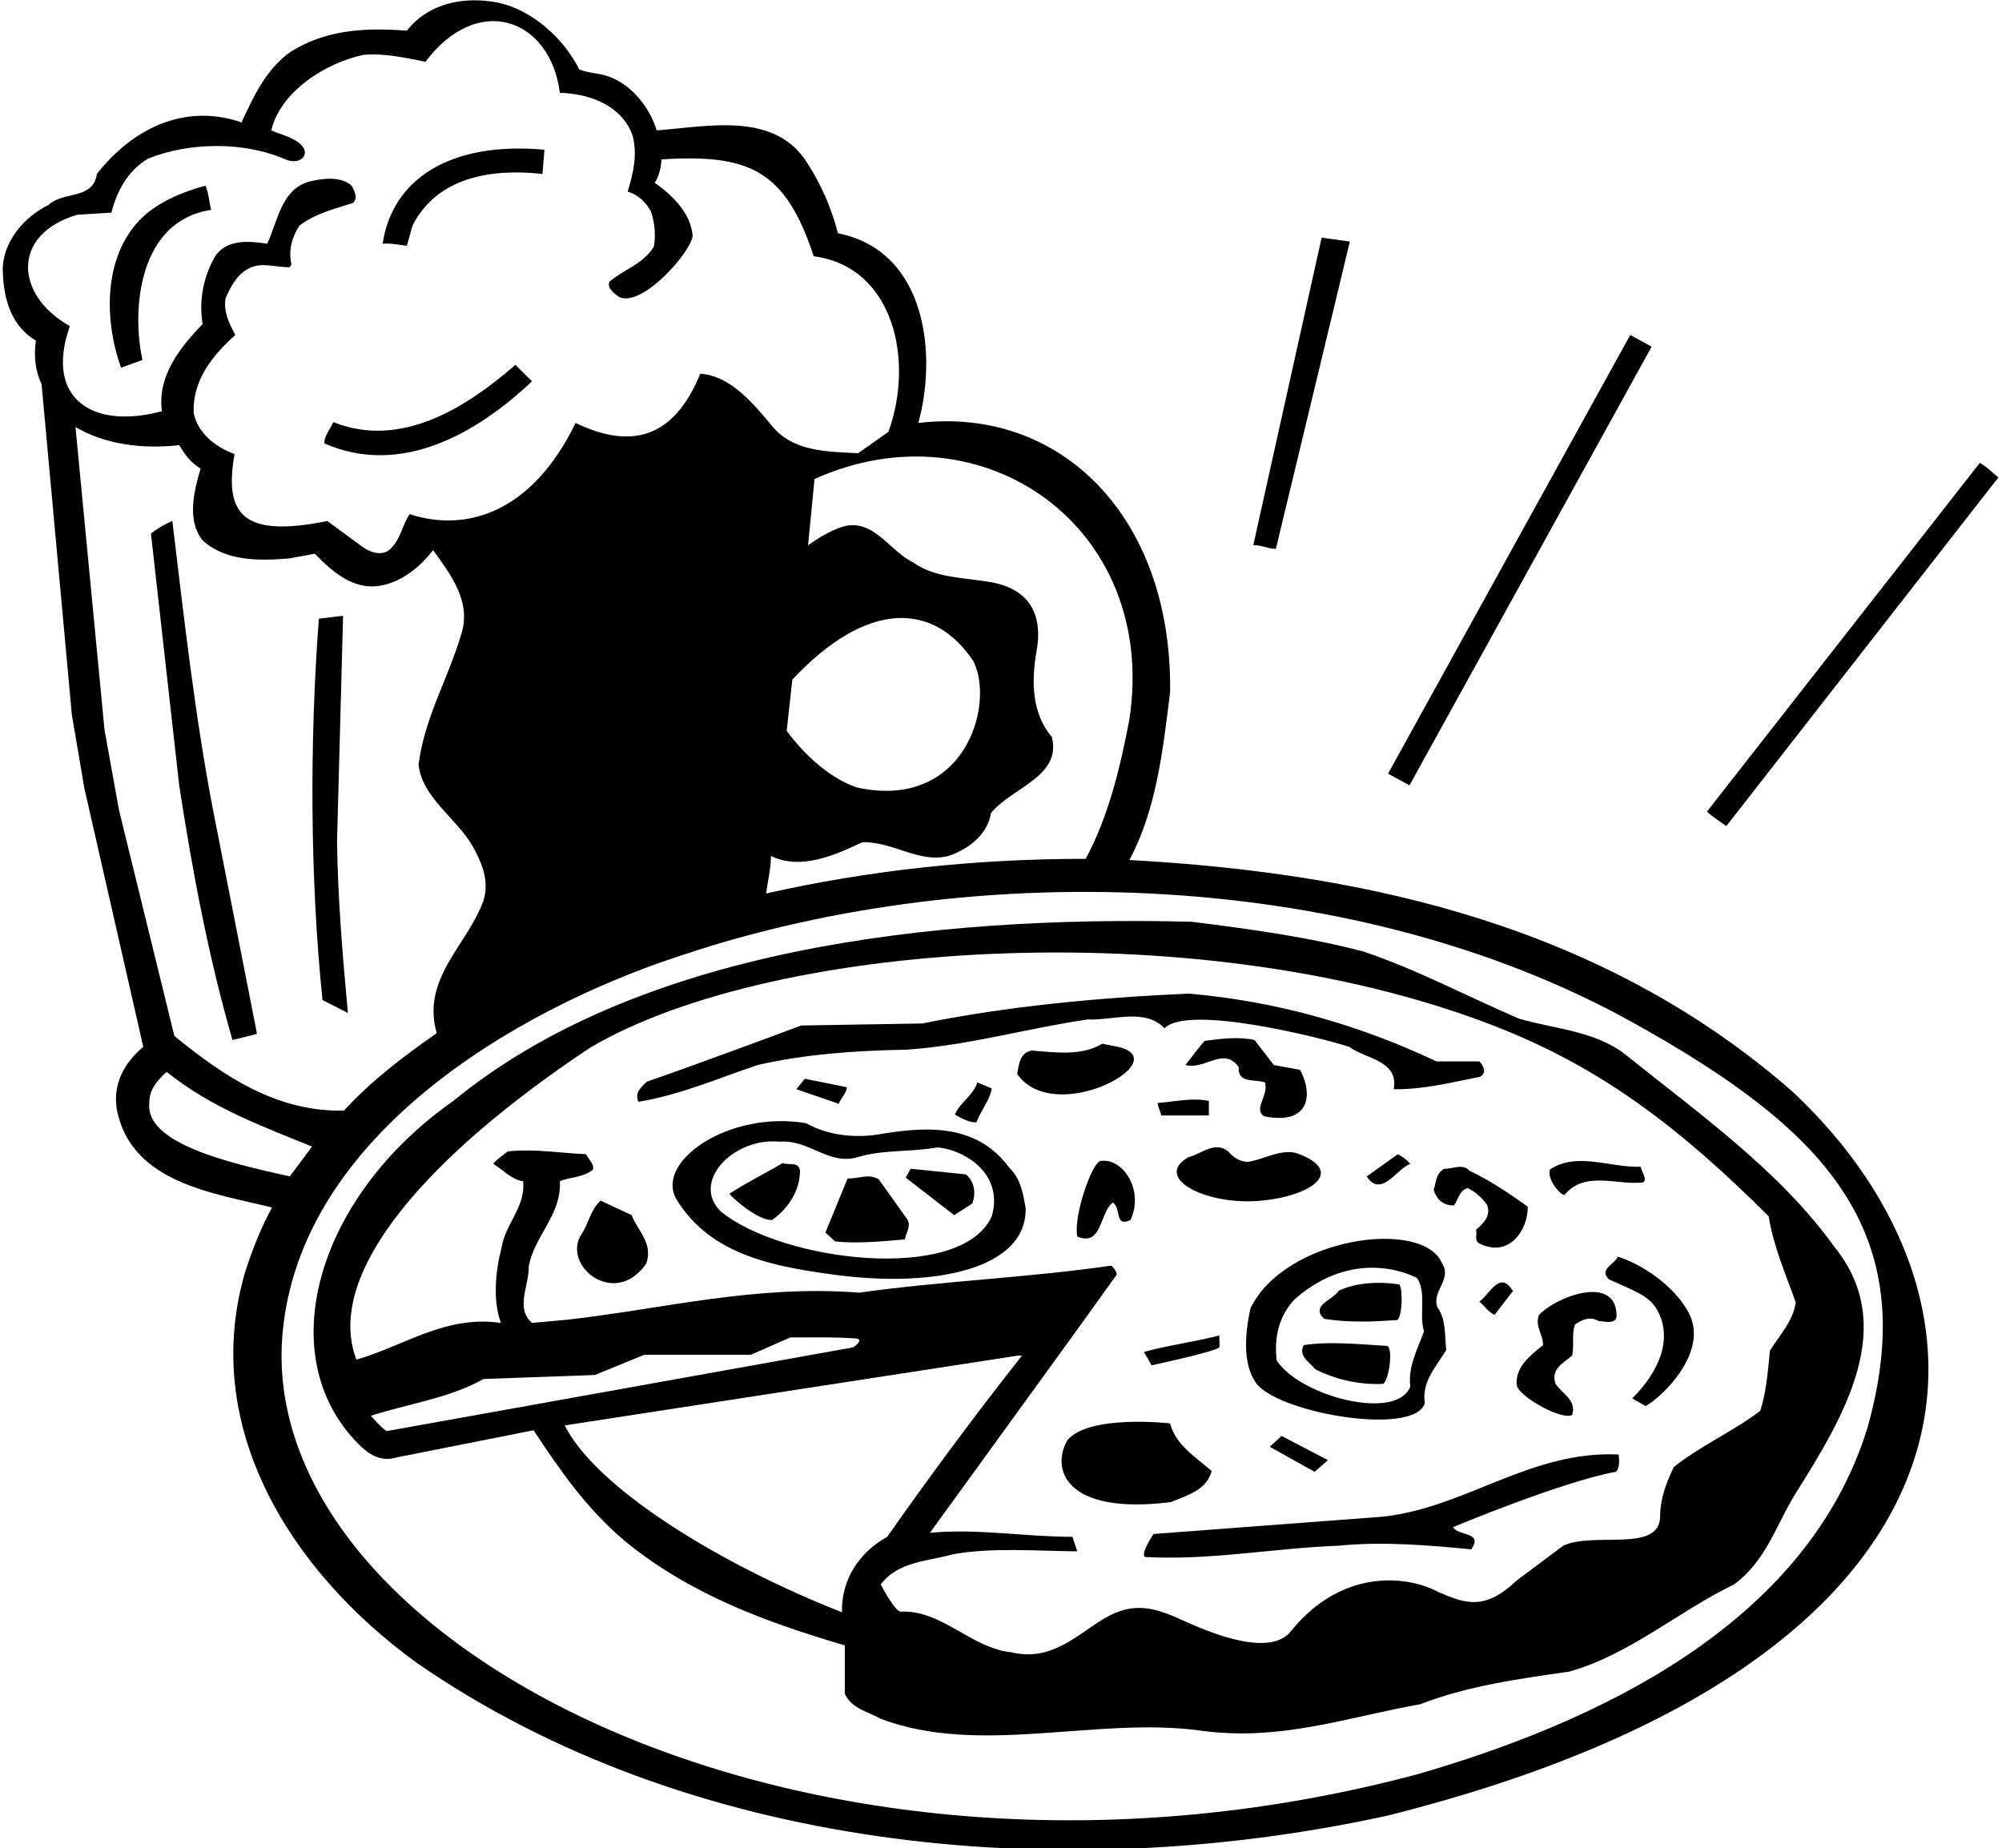 <?xml version="1.0" encoding="UTF-8"?>
<svg xmlns="http://www.w3.org/2000/svg" xmlns:xlink="http://www.w3.org/1999/xlink" width="496pt" height="458pt" viewBox="0 0 496 458" version="1.1">
<g id="surface1">
<path style=" stroke:none;fill-rule:nonzero;fill:rgb(0%,0%,0%);fill-opacity:1;" d="M 495.102 118.301 C 493.602 117.102 492.199 115.602 490.5 114.699 L 422.898 201.102 C 424.398 202.5 426.102 203.5 427.699 204.699 L 495.102 118.301 "/>
<path style=" stroke:none;fill-rule:nonzero;fill:rgb(0%,0%,0%);fill-opacity:1;" d="M 57.602 257.699 C 59.602 257.199 61.602 256.699 63.602 256.199 L 63.602 255.801 L 52.801 200.801 C 48.301 177.398 45.602 153.199 42.699 129.102 C 40.898 129.801 39.102 130.898 37.398 132.199 L 44.398 194.602 C 47.699 216.102 51.699 237.301 57.602 257.699 "/>
<path style=" stroke:none;fill-rule:nonzero;fill:rgb(0%,0%,0%);fill-opacity:1;" d="M 357.801 289.602 C 355.699 290.801 355.801 293 355.199 294.898 C 356 297.301 357.602 298.699 360.199 298.699 C 361.301 297.301 361.5 295 363.602 294.398 C 365.398 295.199 367.199 296.801 368.398 298.5 C 369.5 301.102 367.602 303.102 365.699 304.699 C 366 305.898 365.199 307.398 366.5 308.102 C 374.09 311.898 378.641 304.402 378.5 299 C 373.801 295.602 369.102 292.5 364.102 290.102 C 362.398 288.199 359.898 289.699 357.801 289.602 "/>
<path style=" stroke:none;fill-rule:nonzero;fill:rgb(0%,0%,0%);fill-opacity:1;" d="M 376.301 252.398 C 363.5 246.898 351.199 240.301 337.898 235.801 C 324.199 232.199 309.699 230.199 295.199 228.398 C 230.484 226.77 158.016 235.297 112.301 272.801 C 78.359 296.602 67.152 335.926 88.75 357.746 C 91.336 360.359 94.258 362.375 98.398 361.098 L 132.199 354.398 C 138.602 364.098 145.301 373.902 155 382 C 171.199 395.199 190 402 209.301 407.699 L 209.301 419.699 C 211.102 423.5 215.102 424.102 218.199 425.898 C 242.898 435.199 271.398 425.301 297.301 428.801 C 317.199 431.602 334.102 425.398 351.801 422.301 C 363.398 417.801 376.102 416 388.801 414.199 C 403.699 410 415.801 399.301 429.602 392.598 C 437.699 386.699 440.102 377.598 444.898 370 C 457.086 350.633 470.281 328.469 454.5 309 C 441 290.102 420.602 275.699 402.699 261.301 C 395.102 255.398 385.199 255 376.301 252.398 Z M 95.801 354.602 C 94.301 353.699 91.898 350.801 91.898 350.801 C 101.199 347.801 111.199 346.5 119.801 341.699 L 147.398 340.699 L 159.602 335.699 L 186 335.699 L 195.801 331.398 C 201.258 331.398 206.719 331.262 211.953 331.648 C 214.391 331.828 211.395 333.848 211.395 333.848 Z M 208.602 399.5 C 178.293 387.578 147.84 368.855 139.898 353.199 L 252.199 335.898 L 253.199 335.898 C 241.5 350.699 230.5 365.598 219.801 380.801 C 212.801 384.699 208.398 391.5 208.602 399.5 Z M 444.898 322.699 C 444.301 327.301 440.898 330.801 438.5 334.699 C 438 339.801 437.602 345 436.102 349.602 C 429.199 354.801 421.5 358.098 414.699 363.5 C 412.898 367.199 411.398 371.098 411.301 375.5 C 411.5 385 394.898 379.402 387.301 383 L 375.801 391.598 C 368 399 363.301 397.5 356.398 394.5 C 349.5 390.699 333 388 319.898 404.102 C 315 410.5 301.188 405.215 293.5 401.699 C 286.5 398.5 281 396.5 273.301 401.199 C 266.445 405.387 260.301 411.801 250.5 409.398 C 240.523 408.352 233.383 398.879 223.18 399.34 C 221.719 399.406 218.199 392.598 218.199 392.598 C 222.602 386.801 229.898 386.902 236.199 385.098 C 246.102 383.402 256.5 384.301 266.898 384.402 L 265.699 380.801 C 253.801 380.801 242.398 378.699 230.398 379.801 L 265.699 331.102 L 276.699 315.801 C 276.5 314.898 276 314.199 275.301 313.602 C 254.801 316.602 233.398 317.398 212.898 320.301 C 187 318.301 164.5 324.301 140.602 327 L 131.801 327.801 C 127.602 324.102 131.102 318.602 131 313.801 C 132.301 306.301 139.199 301 138.699 292.699 C 141.199 291.602 144.602 291.801 146.898 289.801 C 147.301 288.5 145.801 287.301 145.199 286 C 138.699 285.699 132.301 284.602 125.801 285.301 C 124.602 286.301 123.199 287.102 122.199 288.398 C 124.602 289.801 126.699 292.301 129.602 292.699 C 130.301 298.898 125.199 303.301 124.301 309 C 122.801 314.699 122 322.102 124.102 327.801 C 110.398 325.801 100.102 333.5 88.301 336.898 C 80.129 315.473 106.203 286.191 146.199 259.602 C 192.227 232.445 300.27 225.867 372.633 255.172 C 396.914 265.008 415.953 279.152 438.199 301.398 C 439.398 308.898 442.398 315.699 444.898 322.699 "/>
<path style=" stroke:none;fill-rule:nonzero;fill:rgb(0%,0%,0%);fill-opacity:1;" d="M 375.801 343.398 C 376.801 346.398 387.102 352 389.5 350.602 C 390.699 347 387 345.301 385.398 342.898 C 384.102 339.199 387.398 337.699 389.5 335.898 C 390.102 333.199 389.301 330.801 390.199 328.199 C 391.898 327 393.898 326.102 396 327.301 C 397.5 327.398 400.801 328.398 400.5 325.602 C 400.078 315.938 385.855 321.094 381.301 325.801 C 380.199 328.602 382.301 330.602 382.301 333.301 C 379.301 335.699 375.199 338.801 375.801 343.398 "/>
<path style=" stroke:none;fill-rule:nonzero;fill:rgb(0%,0%,0%);fill-opacity:1;" d="M 187.699 263.898 C 199.398 261.199 212.199 260.301 224.602 260.102 C 240.199 259 254.398 254.801 269.5 252.602 C 275.699 252.898 283.699 249.699 288.5 254.801 C 294.301 248.801 327.199 257.102 334.301 259.398 C 338.199 262.398 346.602 262.699 345.301 269.898 C 352.602 270 359.699 268.199 366.699 266.801 C 368.398 265.898 367.602 264.102 366.5 263 L 355.898 263 C 336.801 254 316.5 248.102 294.5 246.199 C 272.199 247.199 249.699 249.301 228.5 253.602 L 198.5 254.102 C 198.5 254.102 171.199 264.301 160.301 268 C 158.801 269.398 157.102 270.898 158.199 273 C 168.5 271.301 177.898 267.199 187.699 263.898 "/>
<path style=" stroke:none;fill-rule:nonzero;fill:rgb(0%,0%,0%);fill-opacity:1;" d="M 334.43 59.863 L 327.438 58.879 L 310.5 135.102 C 312.5 135 314.102 136 316.102 136 L 334.43 59.863 "/>
<path style=" stroke:none;fill-rule:nonzero;fill:rgb(0%,0%,0%);fill-opacity:1;" d="M 343.699 333.5 C 336.898 333.102 329.398 332.301 323 333.301 C 321.602 336 324.398 337.5 325.898 339.301 C 330.789 341.785 336.707 343.176 342.52 342.91 C 343.957 342.848 345.301 334.199 343.699 333.5 "/>
<path style=" stroke:none;fill-rule:nonzero;fill:rgb(0%,0%,0%);fill-opacity:1;" d="M 346.539 318.242 C 341.551 317.477 335.883 317.832 331.699 319.801 C 330.301 322.102 324.5 323.5 328.102 326.801 C 334.441 327.762 339.945 327.504 346.008 327.102 C 347.496 327.004 347.633 318.41 346.539 318.242 "/>
<path style=" stroke:none;fill-rule:nonzero;fill:rgb(0%,0%,0%);fill-opacity:1;" d="M 444 270.398 C 398 230.199 340.5 216.398 279.801 213.102 C 286.5 200.602 288.102 186 289.898 171.5 C 290.453 128.055 262.742 100.613 227.5 104.801 C 232.086 88.598 229.945 62.238 207.602 57.801 C 206 51.699 203.602 46 200.199 40.699 C 192.199 27.398 175.301 31.398 162.699 32.301 C 161 26.801 156.801 21.301 151.199 19.102 C 148.801 18.102 145.898 18.199 143.5 17.199 C 139.699 9.5 131.801 2.5 123.602 0.699 C 115.301 -1 106.301 0.602 100.801 7.602 C 90.199 6.801 80.898 7.398 72.199 12.699 C 65.898 17 62.699 24.199 59.801 30.398 L 59.5 30.199 C 45.5 25.602 32.801 31.898 24 43.102 C 23.102 49.602 15.602 47.301 12 50.801 C 6 53.699 0.398 60.102 0.699 67.398 C 0.898 74.102 2.801 80.801 8.898 84.398 C 8.301 88.199 8.801 92.102 10.301 95.199 L 17.801 177.102 L 20.898 195.301 L 35.5 259.398 C 30.699 263.398 27.801 268.801 29 275.199 C 32.699 293.102 52.801 295.602 67.398 299.199 C 64.602 304.301 62.5 309.699 60.699 315.301 C 49.602 353.5 71.801 389.199 103.199 412 C 169.801 458.102 261.301 467.898 343.699 449.898 C 498.234 411.191 500.332 322.977 444 270.398 Z M 279.801 178.301 C 277.5 190.301 274.699 202.102 269 212.801 C 241.398 212.801 215 215.699 189.801 221.398 C 190.199 218.301 191 215.398 191 212.102 C 198.398 215.699 206.898 211.898 213.602 208.699 C 222.102 208.398 229.602 215.602 237.801 210.898 C 241.5 209.102 244.898 205.699 245.5 201.5 C 250.5 195.199 263.102 192.5 260.602 182.602 C 255.574 176.75 255.5 168.707 256.832 161.211 C 258.273 153.098 255.77 146.066 245.457 144.25 C 238.863 143.09 231.727 143.266 226.301 139.398 C 220.398 136.602 216.398 128.301 208.801 130.5 C 205.699 131.5 202.898 133.199 200.199 135.102 L 201.801 118.699 C 243.297 99.961 287.102 130.574 279.801 178.301 Z M 194.898 181.102 L 196.301 168.398 C 214.773 148.68 231.359 149.02 241.199 163.898 C 246.617 175.016 238.684 200.984 212.199 195.102 C 205.398 192.699 199.398 187.102 194.898 181.102 Z M 17.301 80.801 C 3.633 73.133 2.734 58.004 19.199 53.199 L 27.602 52.699 C 28.898 47.5 31.602 42.301 36.699 39.301 C 46.781 35.211 60.496 35.004 70.723 39.496 C 74.492 41.156 77.598 37.938 73.84 35.223 C 71.91 33.828 69.152 33.188 67.199 32.301 C 69.5 22.699 80.602 15.602 90 13.602 C 95.301 13.102 100.699 14.398 105.398 15.301 C 118.762 -2.281 136.5 5 138.699 23 C 146.102 23.199 154 26.102 156.699 33.5 C 158 38.301 156.898 42.898 155.5 47.5 C 157.898 48.102 160.199 50.199 161.301 52.5 C 162.199 55.102 162.5 58.301 162 61.102 C 159.301 65.5 154.602 66.699 151 69.801 C 150.301 71.398 152.199 72.699 153.398 73.602 C 159.199 76.301 171.602 62 171.602 58.301 C 171.102 52.898 166.699 48.398 162.199 45.301 C 163.398 43.602 163.801 41 163.898 39.5 C 185.703 38.094 194.598 42.207 201.602 63.5 C 221.555 66.113 226.5 89.5 220.102 107 L 212.602 112.301 C 204.801 111.898 196.699 111.898 191.5 105.801 C 186.801 100.199 181.102 93.102 173.5 92.602 C 167 108.5 156.5 111.5 142.602 104.801 C 131.812 127.047 115.551 131.988 101.5 127.398 C 99.699 130 99.398 133.102 97.199 135.5 C 95.199 138.102 91.898 137 89.801 135.5 L 81.102 129.102 C 59.656 133.449 55.578 127.082 58.102 112.5 C 53.602 110.898 49 107.398 48 102.398 C 47.602 94.301 52.602 88.102 58.301 83 C 56.801 80.199 55.301 77.199 55.898 73.898 C 57.102 71.102 58.801 67.801 61.898 66.398 C 64.898 64.898 68.5 66.301 71.801 66.199 L 72.199 65.5 C 71.398 61.898 72.398 58.602 74.199 55.898 C 78.102 52.898 82.801 51.801 87.398 50.301 C 88.801 49.199 87.801 47.199 87.102 46 C 84.699 43.801 80.602 44.102 77.5 44.801 C 69.699 46.199 68.801 55 66.199 60.398 C 61.801 59.699 56.199 59.199 53.301 63.5 C 50.5 68.398 49.199 74.199 50.199 80.301 C 44.199 86.5 39 93.398 40.102 101.898 C 23.125 106.469 10.941 98.965 17.301 80.801 Z M 29.5 200.801 L 25.898 180.898 L 18.699 105.801 C 26.102 110.199 35.398 111.301 44.398 110.301 C 45.699 112.5 47.398 114.801 49.699 116.102 C 48.102 121.5 46.199 128.898 50.199 133.898 C 55.801 139 63.801 139 71.5 138.398 L 78 137.199 C 82.898 142.301 88.602 147 96 144.699 C 100.5 143.398 104.602 139.898 107.301 136.301 C 111.602 142.301 117 149.199 114.199 157.398 C 111 168.199 105.102 178 103.699 189.5 C 104.602 197.699 113.199 202.801 117.102 209.699 C 119.301 213.602 121.301 218.199 119.801 223.102 C 115.898 234.102 104.301 242.398 108.199 256 C 100.199 261.602 92.301 267.5 85.199 275.199 C 68.5 275.5 55.602 266.801 43.199 256.699 Z M 37 273.301 C 36.898 270.102 39 267.602 41.301 265.602 C 52.199 274.398 65 279.102 77.301 284.102 L 71.801 291.5 C 56.199 288.062 35.902 283.203 37 273.301 Z M 462.699 353.699 C 447.602 402.801 395.102 426.898 351.301 439.602 C 203.637 479.07 66.699 409.766 69.801 333.301 C 72.301 282.398 127.5 250.102 169.199 236.602 C 242.996 212 336.852 215.703 404.566 253.379 C 451.797 279.652 476.395 304.684 462.699 353.699 "/>
<path style=" stroke:none;fill-rule:nonzero;fill:rgb(0%,0%,0%);fill-opacity:1;" d="M 100.801 60.898 L 102.199 55.898 C 108.301 43.898 121.602 41.699 134.398 43.102 L 134.898 37.102 C 111.43 34.969 97.137 44.469 94.801 60.398 C 97 60.199 98.801 60.699 100.801 60.898 "/>
<path style=" stroke:none;fill-rule:nonzero;fill:rgb(0%,0%,0%);fill-opacity:1;" d="M 387.602 296.102 C 392.602 290 400.398 293.699 407 293 C 408.301 292.398 406.699 290.398 406.5 289.102 C 399 289.398 390.602 285.301 384 289.801 C 383.199 292.102 386.5 296.102 387.602 296.102 "/>
<path style=" stroke:none;fill-rule:nonzero;fill:rgb(0%,0%,0%);fill-opacity:1;" d="M 35.301 89.199 C 32.543 76.703 34.324 54.73 52.301 52 C 51.801 50 51.699 47.699 50.898 46 C 45.5 47.5 40.398 49.5 36 53.199 C 25.398 62.5 25.699 79.301 30 91.102 L 35.301 89.199 "/>
<path style=" stroke:none;fill-rule:nonzero;fill:rgb(0%,0%,0%);fill-opacity:1;" d="M 409.199 85.898 L 403.898 83 L 343.898 191.699 L 349.199 194.602 L 409.199 85.898 "/>
<path style=" stroke:none;fill-rule:nonzero;fill:rgb(0%,0%,0%);fill-opacity:1;" d="M 86.199 251 C 84.898 237 83.699 222.898 83.5 208.5 L 85 152.602 C 82.898 152.801 81 153.102 79 153.301 C 76.699 183.5 76.801 217.801 79.898 247.801 L 86.199 251 "/>
<path style=" stroke:none;fill-rule:nonzero;fill:rgb(0%,0%,0%);fill-opacity:1;" d="M 80.398 109.898 C 99.5 118.199 118.199 107.301 131.801 94.5 L 127.699 90.398 C 115.199 101.301 99.102 111.199 82.602 104.602 C 81.801 106.301 80.199 108.199 80.398 109.898 "/>
<path style=" stroke:none;fill-rule:nonzero;fill:rgb(0%,0%,0%);fill-opacity:1;" d="M 217.699 292.199 C 215.102 290.699 212.801 292.102 210 292 L 204.5 305.398 L 206.898 307.602 C 212.301 308.199 218.5 307.602 224.199 307.102 C 224.398 305.5 225.699 304.102 224.898 302.301 L 217.699 292.199 "/>
<path style=" stroke:none;fill-rule:nonzero;fill:rgb(0%,0%,0%);fill-opacity:1;" d="M 398.602 317 C 404.887 319.871 408.617 321.023 410.609 324.664 C 414.488 331.758 411.082 339.816 404.398 346.5 L 407.699 348.398 C 412.098 345.969 423.219 335.008 418.531 325.586 C 415.004 318.496 406.191 312.953 400.801 311.398 C 400.199 313.199 396 314.398 398.602 317 "/>
<path style=" stroke:none;fill-rule:nonzero;fill:rgb(0%,0%,0%);fill-opacity:1;" d="M 193.898 288.199 C 189.5 290.801 184.801 293.102 180.699 295.801 C 181.102 296.5 187.699 302.5 191.301 302.301 C 195.199 299.5 198.199 295.102 198.199 290.102 C 197.898 287.699 195.398 288.801 193.898 288.199 "/>
<path style=" stroke:none;fill-rule:nonzero;fill:rgb(0%,0%,0%);fill-opacity:1;" d="M 370.301 325.801 L 374.898 319.801 L 374.602 319.602 C 373.051 317.148 371.625 317.5 370.289 318.648 C 368.949 319.801 367.699 321.75 366.5 322.5 C 367.898 323.699 368.699 325.102 370.301 325.801 "/>
<path style=" stroke:none;fill-rule:nonzero;fill:rgb(0%,0%,0%);fill-opacity:1;" d="M 217 281.199 C 210.699 282 204.699 281.102 199.699 278.301 C 180.578 275.113 162.391 287.754 167.5 297 C 176 311.301 192.602 314 207.801 316 C 232.328 319.066 254.402 314.199 254.102 299.398 C 253.5 295.801 252.898 292.102 250.102 289.398 C 241.836 278.148 229.164 279.086 217 281.199 Z M 245.699 301.398 C 238.18 318.062 193.785 312.637 178.602 300.199 C 171.074 292.902 181.691 281.73 193.199 282.898 C 200.5 282.301 205.301 288.898 212.602 286.699 C 218.801 284.801 225.898 285.5 232.301 284.301 C 239.062 284.93 248.77 290.902 245.699 301.398 "/>
<path style=" stroke:none;fill-rule:nonzero;fill:rgb(0%,0%,0%);fill-opacity:1;" d="M 239.301 291 L 225.602 289.602 L 224.398 291.801 L 236.398 301.102 L 240.898 298.199 C 241.801 295.699 241.5 292.801 239.301 291 "/>
<path style=" stroke:none;fill-rule:nonzero;fill:rgb(0%,0%,0%);fill-opacity:1;" d="M 342.699 375.801 L 285.801 380.098 C 285.801 380.098 282.398 385.098 283.699 385.801 C 299.801 386.699 315.5 383.598 331.699 383 C 342.602 381.902 354.199 382.902 364.5 383.902 C 367.602 379.5 361.301 380.699 360 378.402 C 360 378.402 387 367.098 400.301 364.699 C 401.602 363.699 401 360.402 401 360.402 C 379.102 359.402 363.301 373.5 342.699 375.801 "/>
<path style=" stroke:none;fill-rule:nonzero;fill:rgb(0%,0%,0%);fill-opacity:1;" d="M 300.199 364.5 C 296.102 360.902 291.301 358.098 289.898 352.699 C 289.898 352.699 270 350.398 264.5 356.801 C 260.379 363.672 263.492 375.527 290.102 372.199 C 294.102 370.5 298.898 369.301 300.199 364.5 "/>
<path style=" stroke:none;fill-rule:nonzero;fill:rgb(0%,0%,0%);fill-opacity:1;" d="M 280.102 302.301 C 283.605 294.586 277.859 286.68 272.602 287.699 C 270.398 288.301 265.898 301.5 266.898 306.398 C 273.102 309 272.398 300.398 275.699 298 C 277.898 299.301 276 304.199 280.102 302.301 "/>
<path style=" stroke:none;fill-rule:nonzero;fill:rgb(0%,0%,0%);fill-opacity:1;" d="M 280.129 260.789 C 278.418 259.27 275.449 259.223 273.102 258.602 C 268 261.699 261.602 260.801 255.602 260.301 C 252.602 260.898 252.5 263.699 252 266.102 C 260.328 278.074 285.715 265.758 280.129 260.789 "/>
<path style=" stroke:none;fill-rule:nonzero;fill:rgb(0%,0%,0%);fill-opacity:1;" d="M 313.199 276.602 C 324.742 278.91 325.258 270.891 322.102 265.102 L 315.602 263.898 L 310.801 257.699 C 306.801 256.801 302.5 257.398 298.5 257.898 C 296.801 259.699 295.301 261.898 293.699 263.898 C 298.602 265.199 303.102 259.199 306.898 264.398 C 306.602 268.602 310.898 267.301 313.398 268.199 C 314.398 271.5 310.398 274.699 313.199 276.602 "/>
<path style=" stroke:none;fill-rule:nonzero;fill:rgb(0%,0%,0%);fill-opacity:1;" d="M 148.801 297.5 C 146.234 299.84 145.891 303.086 144.113 305.742 C 138.945 313.48 152.324 324.391 160.102 313.102 C 161.898 308.102 158 305 156.5 301.102 L 148.801 297.5 "/>
<path style=" stroke:none;fill-rule:nonzero;fill:rgb(0%,0%,0%);fill-opacity:1;" d="M 285.301 338.301 C 285.301 338.301 302.023 334.727 302.113 333.785 C 302.199 332.852 302.051 331.75 302.102 330.898 C 296 332.5 289.5 333.301 283.398 335 C 284.102 336.102 284.699 337.199 285.301 338.301 "/>
<path style=" stroke:none;fill-rule:nonzero;fill:rgb(0%,0%,0%);fill-opacity:1;" d="M 357.301 313.102 C 352.715 301.777 318.352 306.488 309.801 324.199 C 308.602 329.699 307.699 337.5 311 342.398 C 315.699 350 350.398 356.102 353 347.699 C 352.199 342.199 355.898 338.602 358.301 334.5 C 357.898 330.801 358.301 326.801 356.102 323.898 C 354.699 319.898 359.801 317 357.301 313.102 Z M 349.398 343.602 C 346.004 352.234 322.066 345.996 316.301 337.102 C 315.602 331.398 316.898 325.898 320.898 321.801 C 336.48 308.324 351.102 316.699 351.102 316.699 C 353.5 320.398 351.5 325.801 352.801 329.898 C 351.199 334.301 348.801 338.602 349.398 343.602 "/>
<path style=" stroke:none;fill-rule:nonzero;fill:rgb(0%,0%,0%);fill-opacity:1;" d="M 325.699 364.699 L 329 361.801 L 317.5 355.801 L 314.602 358.5 L 325.699 364.699 "/>
<path style=" stroke:none;fill-rule:nonzero;fill:rgb(0%,0%,0%);fill-opacity:1;" d="M 287.699 276.398 L 299.5 276.398 L 299.5 272.801 C 295.398 271.898 291 273 286.801 273.301 C 286.898 274.398 287.5 275.301 287.699 276.398 "/>
<path style=" stroke:none;fill-rule:nonzero;fill:rgb(0%,0%,0%);fill-opacity:1;" d="M 207.801 273.5 C 208.301 272.102 209.801 270.801 209.801 269.398 L 199.398 267.301 L 197.301 269.898 L 207.801 273.5 "/>
<path style=" stroke:none;fill-rule:nonzero;fill:rgb(0%,0%,0%);fill-opacity:1;" d="M 241.898 278.102 C 243 275.199 245.301 272.5 245.699 269.699 L 242.102 268.199 C 241.301 271.301 237.398 273.602 236.602 276.199 C 238.301 277.199 240.301 278.199 241.898 278.102 "/>
<path style=" stroke:none;fill-rule:nonzero;fill:rgb(0%,0%,0%);fill-opacity:1;" d="M 346.301 286 L 338.602 291.5 C 339.992 293.625 341.426 293.809 342.855 293.172 C 345.121 292.16 347.375 289.074 349.398 288.398 C 348.5 287.398 347.398 286.5 346.301 286 "/>
<path style=" stroke:none;fill-rule:nonzero;fill:rgb(0%,0%,0%);fill-opacity:1;" d="M 312.047 297.547 C 324.594 296.504 333.633 290.375 321.559 285.848 C 317.688 284.395 312.551 287.523 309.102 287.898 C 307.199 287.801 305.602 286.898 304.301 285.301 C 300.898 282.602 297.602 286 294.5 286.699 C 285.555 291.695 298.418 298.68 312.047 297.547 "/>
</g>
</svg>
